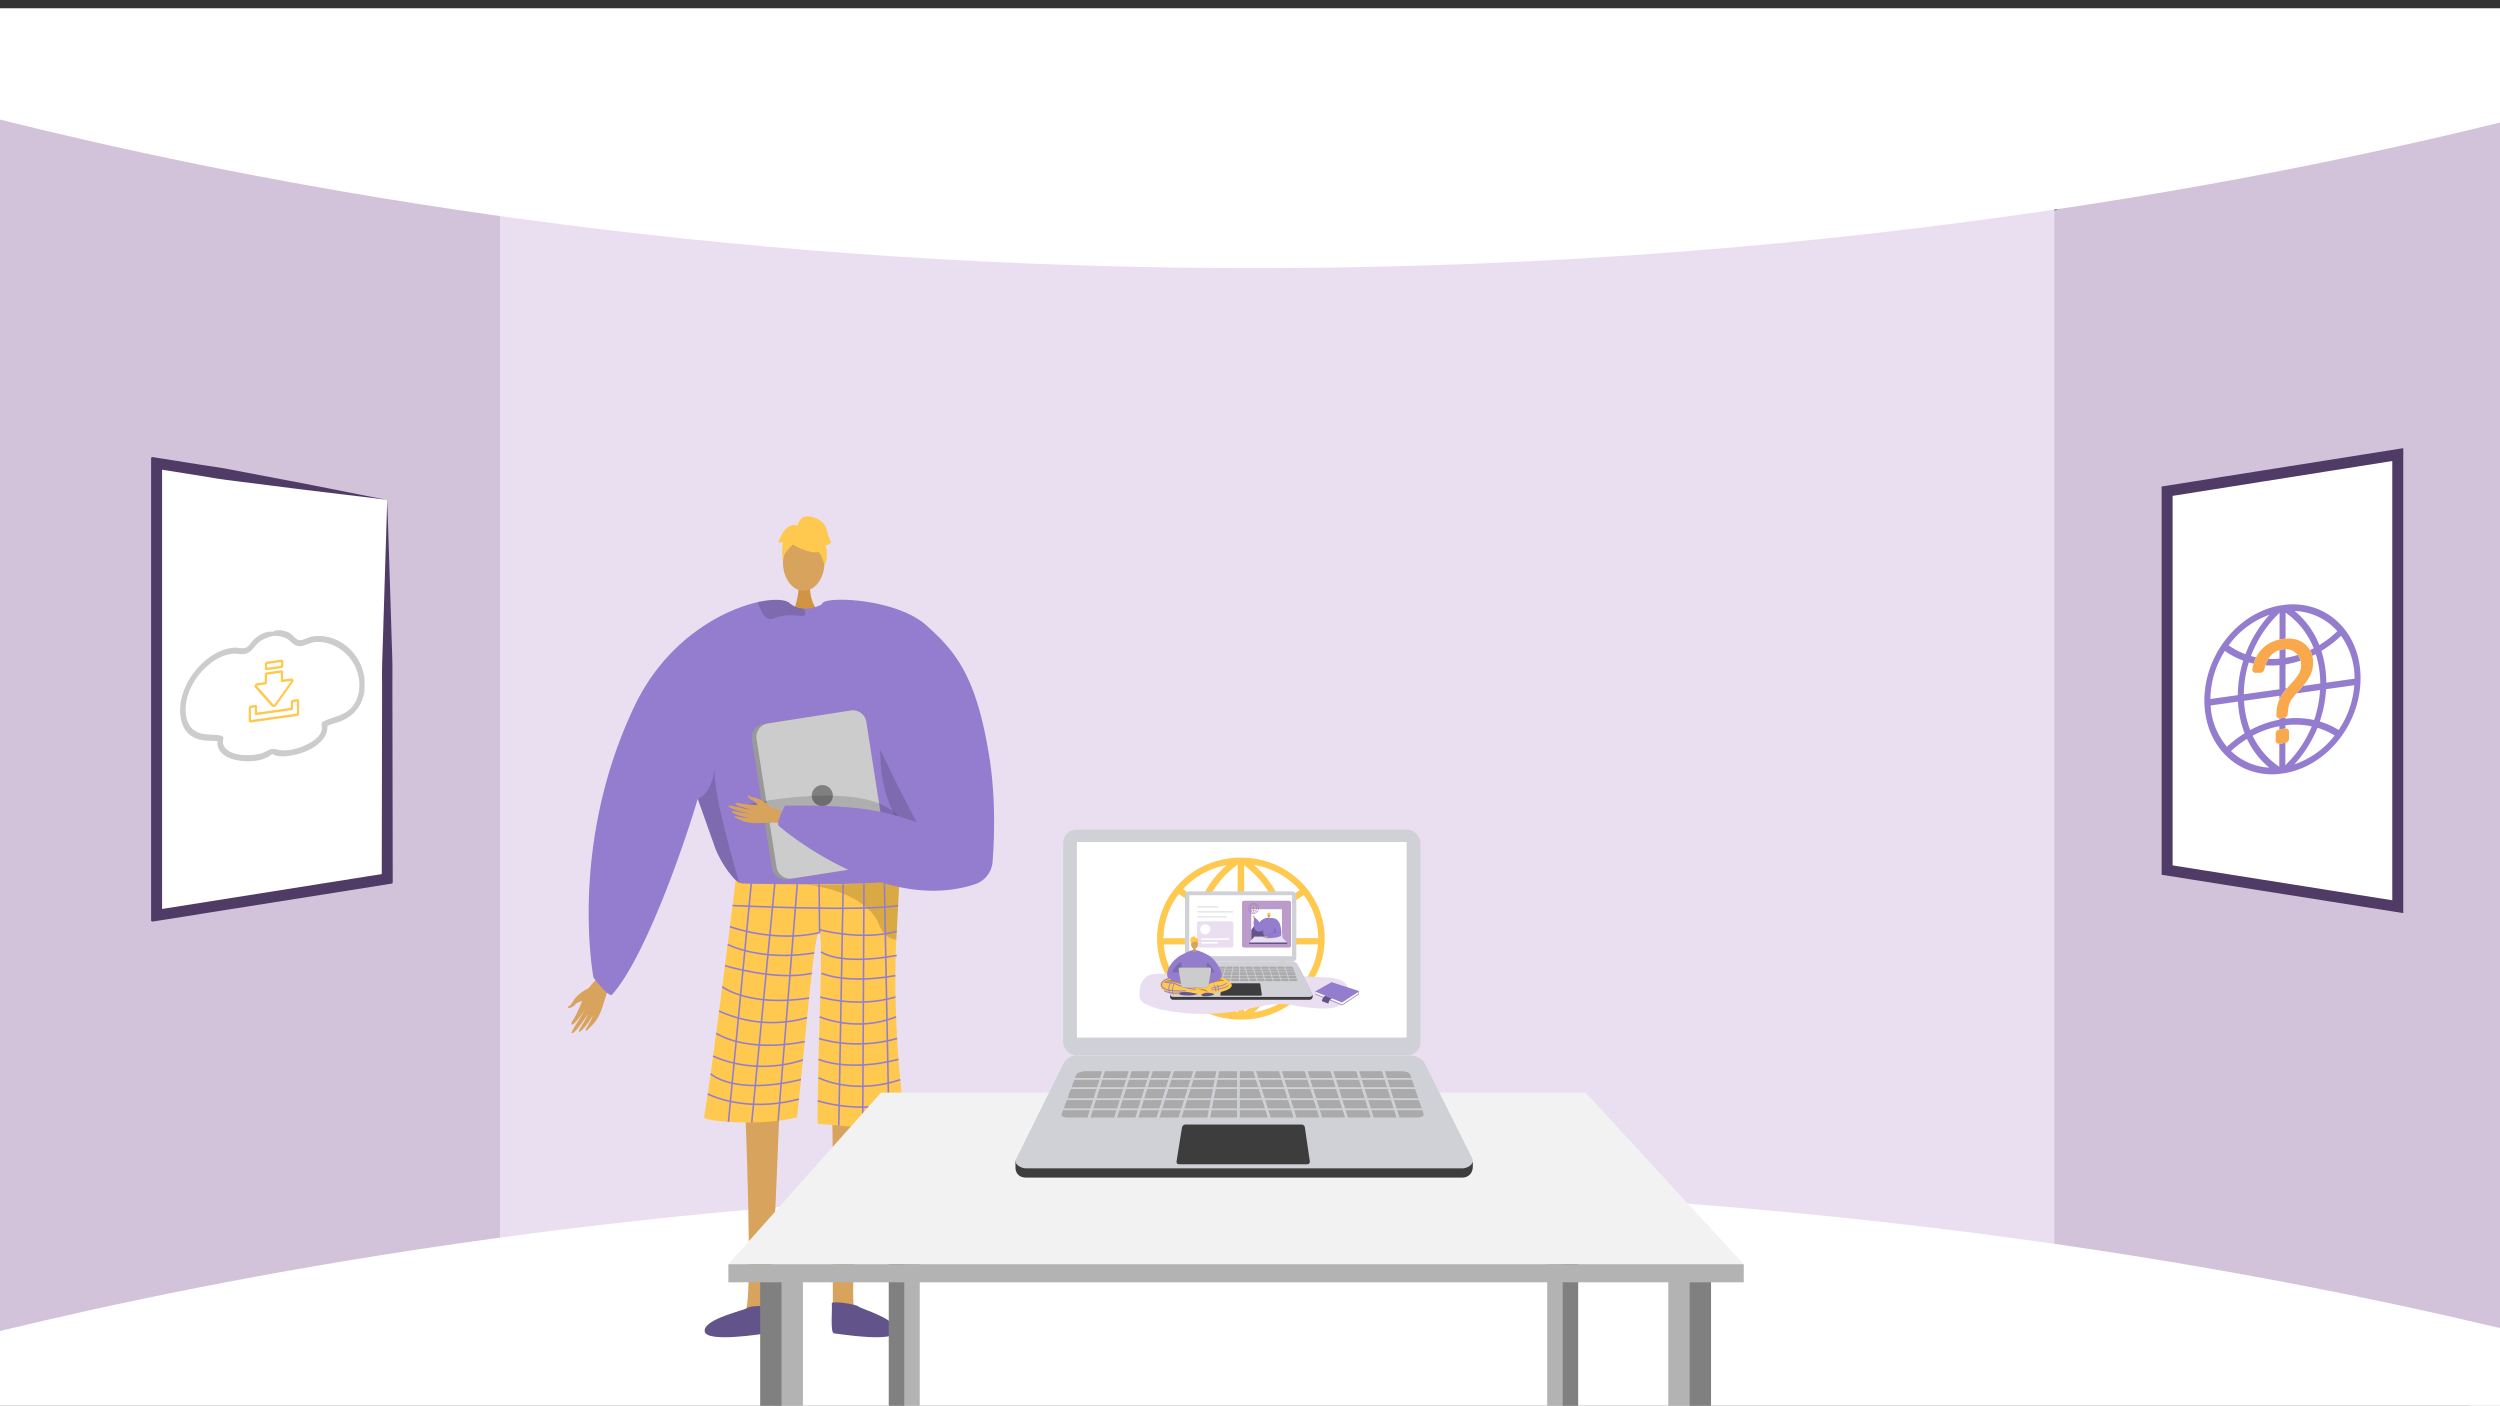 <svg xmlns="http://www.w3.org/2000/svg" xmlns:xlink="http://www.w3.org/1999/xlink" width="1365.799" height="768" viewBox="0 0 1365.799 768"><rect x="0" y="0" width="1365.799" height="768" fill="#333333" stroke="none"/><defs><style>.a,.ag,.ah,.ai,.r{fill:none;}.b{clip-path:url(#a);}.c{fill:#d2c3db;}.d{fill:#eadff1;}.e,.t{fill:#fff;}.f,.g{fill:#d8a35d;}.aj,.f{fill-rule:evenodd;}.h{fill:#d19442;}.i{fill:#947dce;}.j{fill:#ffc84f;}.k{opacity:0.15;}.l{fill:#62548a;}.af,.m{opacity:0.3;}.n{opacity:0.5;}.o{fill:#999;}.p{fill:#ccc;}.q{fill:gray;}.ag,.ah,.ai,.r{stroke:#947dce;}.ag,.ah,.ai,.r,.t{stroke-miterlimit:10;}.r{stroke-width:0.861px;}.s{fill:#4f3b65;}.t{stroke:#4f3b65;stroke-width:6px;}.u{clip-path:url(#b);}.v{fill:#b3b3b3;}.w{fill:#f2f2f2;}.x{fill:#ce521f;}.y{fill:#ebebeb;}.z{fill:#8e96a3;}.aa{fill:#3d3d3d;}.ab{fill:#d0d1d6;}.ac{fill:#aaa;}.ad{fill:#ba9bc9;}.ae{fill:#e6e6e6;}.ag{stroke-width:0.559px;}.ah{stroke-width:0.545px;}.ai{stroke-width:0.429px;}.aj{fill:#c99857;}.ak{fill:#f9a94b;}.al{fill:#fbfce2;}.am{isolation:isolate;}.an{clip-path:url(#c);}.ao{clip-path:url(#d);}.ap{clip-path:url(#e);}</style><clipPath id="a"><rect class="a" width="1365.799" height="768" transform="translate(4381.134 -3729.209)"/></clipPath><clipPath id="b"><rect class="a" width="584.834" height="302.851" transform="translate(4753.07 -3264.06)"/></clipPath><clipPath id="c"><path class="a" d="M4479.468-3307.768l.129-69.655,100.748-14.159-.129,69.655Z"/></clipPath><clipPath id="d"><path class="a" d="M4517.005-3334.338l.059-32.025,27.572-3.875-.06,32.025Z"/></clipPath><clipPath id="e"><path class="a" d="M5585.34-3300.625l.171-91.992,85.319-11.991-.171,91.992Z"/></clipPath></defs><g transform="translate(-4381.134 3729.209)"><g class="b"><path class="c" d="M5746.934-3715.173v758.464L5504.706-3024.3l-32.991-6.262,1.636-558.092,30.118-25.56Z"/><path class="c" d="M4697.23-3599.238l-16.051,556.371-300.045,74.4v-750.053l298.845,93.571Z"/><path class="d" d="M5078.911-3635.638H4654.3v617.384h849.165v-617.384Z"/><path class="e" d="M4380.934-3663.929c121.657,30.38,335.7,73.888,615,80.372,352.972,8.194,622.429-47.1,751-78.7v-62.454h-1366Z"/><path class="e" d="M4380.934-3002.026c121.657-29.39,335.7-71.48,615-77.753,352.972-7.927,622.429,45.568,751,76.133v47.19l-1365.8,2.747Z"/></g><path class="f" d="M4702.777-3189.364s-6.114,2.683-8.623,7.272c-1.492,2.728-2.195,2.4-2.59,2.811-1.312,1.374,2.3.89,3.964-1.282,1.354-1.765,5.166-1.645,6.323-2.583s3.782-4.044,3.637-5.109S4702.777-3189.364,4702.777-3189.364Z"/><path class="f" d="M4713.39-3200.2c-.623.785-9.686,8.171-12.009,13.114s-5.3,12.512-7.011,14.88c-2.007,2.786-1.057,4.017,1.6.934a53.618,53.618,0,0,0,5.254-7.31c.206-.5-1.448,2.666-3.509,6.015-2.192,3.561-4.789,7.344-4.172,7.783,1.2.852,8.2-9.154,9.118-11.032a52.271,52.271,0,0,1-2.488,4.925c-1.254,2.175-3.042,4.541-2.749,5.239.461,1.1,4.892-3.939,7.322-8.549.188-.028-.134,1.629-3.388,6.911-.327.531-.606,2.083.944.518,3.261-3.294,4.907-4.469,7.161-10.137,2.2-5.528,3.282-12.115,6.086-15.648Z"/><path class="g" d="M4854.5-3125.681s-10.7,110.373-6.148,112.272c8.159,3.462,40.115,14.784,4.884,12.3-18.1,1.091-16.771-2.953-17.053-6.379-.231-2.8.3-101.578-.443-109.26-.167-1.72-.268-2.76-.268-2.76Z"/><path class="g" d="M4788.167-3125.681s4.637,110.373.089,112.272c-8.16,3.462-40.116,14.784-4.884,12.3,18.1,1.091,16.77-2.953,17.053-6.379.231-2.8,2.284-24.047,3.027-31.729.167-1.72,3.714-88.044,3.714-88.044Z"/><path class="h" d="M4823.643-3410.5s-.942,10.517,5.545,16.333-14.95,0-14.95,0,3.989-10.074,3.094-16.333S4823.643-3410.5,4823.643-3410.5Z"/><ellipse class="g" cx="11.342" cy="15.474" rx="11.342" ry="15.474" transform="translate(4808.88 -3437.369)"/><path class="i" d="M4894.192-3309.308c-.241,3.8-4.169,21.01-9.08,36.31-4.023,12.56-8.718,23.836-12.577,25.4-8.563,3.446-73.215,8.176-86.507,1.835-.31-.232-.646-.482-.965-.758-4.988-4.057-10.4-12.069-13.266-19.572,0-.009-7.641-21.545-9.2-25.93-.018-.043-.026-.077-.044-.112-.051-.172-.112-.336-.172-.491-.017-.06-.043-.112-.06-.172-8.046,27.472-29.453,87.808-46.768,106.924-1.818,2.007-10.183-9.252-10.183-9.252s-13.981-72.2,22.493-148.5c17.169-35.914,47.81-52.3,67.374-56.649,8.468-1.886,14.86-1.516,17.2.5a12.675,12.675,0,0,0,7.916,3.075,17.131,17.131,0,0,0,4.445-.405,22.1,22.1,0,0,0,4.713-1.6c.723-.336,1.145-.577,1.145-.577a45.991,45.991,0,0,1,11.974.715C4886.887-3389.906,4894.588-3315.692,4894.192-3309.308Z"/><path class="j" d="M4783.065-3248.312a6.988,6.988,0,0,0,3.968,1.83c9.324.184,49.592.873,71.437-.382,7.707-.444,13.119-1.128,14.07-2.168,0,0,0,.032-.006.089-.057,1.2-.748,14.989-1.718,33.059-1.914,35.669,1.773,86.757,6.08,102.263.93,3.347-49.1-1.723-49.1-1.723-.14-36.81,3.353-101.434,1.1-104.331-2.744-3.523-7.194,53.319-12.3,100.885-19.814,5.169-51.189,2.031-50.826,0C4770.076-3142.91,4783.065-3248.312,4783.065-3248.312Z"/><path class="k" d="M4762.323-3292.8c.017.06.043.112.061.172.06.155.12.319.172.491.017.035.026.069.043.112,1.559,4.385,9.2,25.921,9.2,25.93,2.869,7.5,8.279,15.515,13.267,19.572-3.386-12.258-13.939-47.793-13.534-62.11C4769.516-3294.836,4762.323-3292.812,4762.323-3292.8Z"/><path class="k" d="M4865.825-3344.141s-21.425,63.958,38.019,91.12l1.208.8-.307-15.043s-28.01-39.086-28.116-40.092S4865.825-3344.141,4865.825-3344.141Z"/><path class="k" d="M4821.1-3394.161c.034,1.025-.508,1.7-2.154,1.473-5.134-.7-10.932-.552-15.144,1.378a3.581,3.581,0,0,1-3.463-.146c-2.7-1.577-4.368-6.28-5.031-8.365a1.42,1.42,0,0,1-.069-.457c8.468-1.886,14.86-1.516,17.2.5a12.675,12.675,0,0,0,7.916,3.075A6.975,6.975,0,0,1,4821.1-3394.161Z"/><path class="l" d="M4801.95-3014.554c.211-1.593-11.128-1.444-12.411-.149s-23.88,5.957-23.432,12.667,31.764,1.435,34,1.277S4801.536-3011.422,4801.95-3014.554Z"/><path class="l" d="M4835.547-3017.138c-.211-1.594,13.361.428,14.644,1.723s21.042,6.669,20.594,13.379-31.764,1.435-34,1.277S4835.961-3014.006,4835.547-3017.138Z"/><g class="m"><path d="M4820.242-3246.126c-.152-.012-.3-.024-.449-.037C4819.793-3246.163,4819.952-3246.152,4820.242-3246.126Z"/><path class="n" d="M4820.242-3246.126c12,.958,38.228-.738,38.228-.738,7.707-.444,13.119-1.128,14.07-2.168,0,0,0,.032-.006.089-.057,1.2-.748,14.989-1.718,33.059a9.089,9.089,0,0,1-1.261-.146,9.82,9.82,0,0,1-6.351-4.513,21.782,21.782,0,0,1-2.469-5.157C4851.788-3242.724,4824.086-3245.78,4820.242-3246.126Z"/></g><path class="j" d="M4815.959-3430.777s19.635,10.886,13.807-6.592C4825.734-3449.462,4802.568-3438.569,4815.959-3430.777Z"/><path class="j" d="M4818.806-3434.953s-10.986,6.519-9.926,13.058c0,0-2.423-19.523,8.5-20.014s15.152.564,14.182,21.208C4831.563-3420.7,4828.389-3437.123,4818.806-3434.953Z"/><path class="j" d="M4816.9-3441.781s.552-6.083,6.582-5.222,8.615,4.307,9.476,7.753,1.723,6.03,2.585,6.03c0,0-2.585,2.585-3.446,1.723,0,0,2.236,6.2-.6,11.282,0,0-1.118-7.836-5.425-8.7S4816.9-3441.781,4816.9-3441.781Z"/><path class="j" d="M4817.456-3441.834s-4.307-2.585-8.614,3.446l-2.585,5.168s.862.862,2.585,0c0,0-.785,6.07.038,9.5l2.546-10.357Z"/><path class="o" d="M4791.906-3325.056l10.923,69.976a7.472,7.472,0,0,0,8.528,6.228l47.759-7.46a2.231,2.231,0,0,0,.336-.069,7.445,7.445,0,0,0,5.884-8.459l-10.923-69.976a7.462,7.462,0,0,0-8.529-6.22l-45.545,7.107-2.214.345A7.461,7.461,0,0,0,4791.906-3325.056Z"/><path class="p" d="M4794.455-3325.469l10.924,69.976a7.46,7.46,0,0,0,8.528,6.219l45.545-7.107a7.445,7.445,0,0,0,5.884-8.459l-10.923-69.976a7.462,7.462,0,0,0-8.529-6.22l-45.545,7.107A7.446,7.446,0,0,0,4794.455-3325.469Z"/><circle class="q" cx="5.765" cy="5.765" r="5.765" transform="translate(4824.617 -3300.333)"/><path class="k" d="M4874.915-3275.7s1.12-25.722-67.8-17.108,51.687,16.368,51.687,16.368Z"/><path class="f" d="M4813.536-3283.166c-.817-.274-9.435-5.436-14.108-5.867s-11.661-.626-14.073-1.312c-2.838-.807-3.555.32-.285,1.568a46.079,46.079,0,0,0,7.442,2.108c.468.019-2.577-.39-5.886-1.076-3.518-.729-7.334-1.721-7.508-1.094-.339,1.215,9.794,3.947,11.58,4.14a44.923,44.923,0,0,1-4.707-.57c-2.124-.377-4.559-1.129-5.037-.688-.754.694,4.614,2.8,9.049,3.414.077.144-1.355.369-6.575-.715-.524-.109-1.86.12-.142.914,3.615,1.671,5.046,2.657,10.285,2.82,5.109.16,10.748-.892,14.422.34Z"/><path class="f" d="M4801.679-3288.573s-3.955-4.154-8.4-4.839c-2.64-.408-2.578-1.072-3.028-1.271-1.494-.657-.048,2.116,2.2,2.828,1.822.578,2.84,3.692,3.936,4.353s4.374,1.873,5.192,1.444S4801.679-3288.573,4801.679-3288.573Z"/><path class="i" d="M4887.234-3387.563c16.227,14.519,27.454,28,34.458,72.362,3.553,22.506,2.628,45.011,1.7,56.879a14.025,14.025,0,0,1-9.637,12.194c-50.84,16.769-106.683-31.473-106.683-31.473-2.911-1.083,2.95-11.465,2.95-11.465,28.106-.291,49.642.57,72.04,9.185-.113-.053-22.018-41.2-24.982-52.549-7.763-29.767-33.317-55.526-26.705-67.193C4832.662-3403.658,4870.866-3402.207,4887.234-3387.563Z"/><line class="r" x1="12.705" y2="132.855" transform="translate(4779.109 -3249.183)"/><line class="r" x1="12.609" y2="130.541" transform="translate(4791.814 -3246.526)"/><line class="r" x1="10.486" y2="129.629" transform="translate(4806.264 -3246.526)"/><line class="r" x2="0.27" y2="26.851" transform="translate(4828.621 -3246.526)"/><line class="r" x1="2.433" y2="132.255" transform="translate(4839.365 -3246.526)"/><line class="r" x1="0.678" y2="133.365" transform="translate(4852.459 -3246.609)"/><line class="r" x2="2.565" y2="134.131" transform="translate(4864.281 -3246.609)"/><path class="r" d="M4781.347-3234.491s71.547,3.377,90.451,0"/><path class="r" d="M4828.891-3219.675c-25.034,5.67-48.99-3.293-48.99-3.293"/><path class="r" d="M4828.621-3221.369s22.591,6.348,42.436.988"/><path class="r" d="M4778.67-3213.232s18.041,9.445,47.343,4.63"/><path class="r" d="M4777.193-3201.636s28.074,8.57,47.433,4.16"/><path class="r" d="M4775.712-3190.117s14.3,11.208,47.448,6.18"/><path class="r" d="M4773.989-3176.867a69.561,69.561,0,0,0,48.085,3.623"/><path class="r" d="M4772.386-3164.728s15.441,10.96,48.39,4.594"/><path class="r" d="M4770.71-3152.285s21.312,11.141,49.083,2.14"/><path class="r" d="M4769.369-3142.573s12.574,12.093,49.36,3.128"/><path class="r" d="M4767.789-3131.55s20.331,10.711,49.854,2.79"/><path class="r" d="M4829.647-3209.242s9.439,7.793,41.41,2.008"/><path class="r" d="M4829.9-3197.513s13.243,6.175,40.4,1.3"/><path class="r" d="M4829.25-3184.5s20.45,6.159,41.05,0"/><path class="r" d="M4828.955-3173.7s19.88,8.837,41.741,0"/><path class="r" d="M4828.621-3161.847s18.926,6.641,42.624,0"/><path class="r" d="M4828.315-3150.464s15.954,7.158,43.676,0"/><path class="r" d="M4828.315-3140.392s18.942,9.761,44.64,1.037"/><path class="r" d="M4827.86-3127.8a87.566,87.566,0,0,0,46.5.537"/><path class="e" d="M4592.687-3455.5v205.775a.718.718,0,0,1-.6.709l-50.4,8-16,2.529-58.17,9.239a.718.718,0,0,1-.83-.709v-245.319a.718.718,0,0,1,.83-.709l58.17,9.239,16,2.529,50.4,8A.718.718,0,0,1,4592.687-3455.5Z"/><path class="s" d="M4592.124-3456.223a.715.715,0,0,1,.581.68l1.615,50.207.8,25.682c.122,4.3.316,8.575.382,12.911s-.012,8.731,0,13.088l.185,104.538,0,1.948a.716.716,0,0,1-.6.709l-1.928.306-126,20-2.641.42a.718.718,0,0,1-.829-.709V-3478.79a.717.717,0,0,1,.829-.709l2.641.42,15.75,2.5c5.248.842,10.5,1.67,15.759,2.44s10.47,1.856,15.7,2.834l15.673,2.985,15.755,3,15.883,3.117C4572.008-3460.177,4582.116-3458.113,4592.124-3456.223Zm.542.757a.719.719,0,0,0-.627-.735c-10.588-1.381-21.076-2.589-31.339-3.84l-15.616-1.886-15.747-1.982-15.828-2.012c-5.272-.69-10.562-1.274-15.8-2.169s-10.49-1.736-15.741-2.562l-14.213-2.258a.718.718,0,0,1-.354-1.254l1.1-.942a.718.718,0,0,1,1.184.545v243.889a.718.718,0,0,1-1.184.545l-1.1-.942a.717.717,0,0,1,.354-1.254l122.542-19.451a.717.717,0,0,1,.658,1.174h0a.718.718,0,0,1-1.263-.467l.181-100.511c.011-4.268-.074-8.5,0-12.787s.261-8.638.382-12.964l.8-26.068Z"/><path class="t" d="M5565.085-3460.865v207l51,8.1,16,2.53,59,9.37v-247l-59,9.37-16,2.53Z"/><g class="u"><path class="v" d="M4819.791-3028.665v166.837l-11.682,13.479-5.841-185.259Z"/><path class="q" d="M4796.427-3033.607v185.259h11.682v-180.316Z"/><path class="v" d="M5292.546-3028.665v166.837l11.682,13.479,5.841-185.259Z"/><path class="q" d="M5315.91-3033.607v185.259h-11.682v-180.316Z"/><path class="v" d="M4883.612-3070.28v159.9l-8.47,9.773-4.235-173.26Z"/><path class="q" d="M4866.673-3073.864v173.26h8.47V-3070.28Z"/><path class="v" d="M5226.384-3070.28v159.9l8.47,9.773,4.235-173.26Z"/><path class="q" d="M5243.324-3073.864v173.26h-8.47V-3070.28Z"/><path class="w" d="M4779.054-3038.55l83.389-93.752h384.913l86.426,93.752Z"/><rect class="v" width="554.727" height="9.884" transform="translate(4779.054 -3038.55)"/></g><path class="x" d="M4965.983-3197.015h0a.718.718,0,0,1-.424-.919l.582-1.581,1.343.494-.582,1.582A.718.718,0,0,1,4965.983-3197.015Z"/><path class="x" d="M4973.467-3194.259h0a.719.719,0,0,1-.424-.919l.582-1.581c.039-.106,1.338.509,1.338.509l-.577,1.567A.719.719,0,0,1,4973.467-3194.259Z"/><path class="y" d="M4965.838-3197.325h0a.718.718,0,0,1-.424-.919l.638-1.731a.718.718,0,0,1,.918-.424h0a.718.718,0,0,1,.425.919l-.638,1.731A.718.718,0,0,1,4965.838-3197.325Z"/><path class="y" d="M4973.308-3194.574h0a.718.718,0,0,1-.425-.919l.638-1.731a.718.718,0,0,1,.919-.424h0a.717.717,0,0,1,.424.919l-.638,1.73A.717.717,0,0,1,4973.308-3194.574Z"/><rect class="z" width="3.042" height="4.692" transform="translate(4962.986 -3177.953) rotate(-69.783)"/><rect class="z" width="3.042" height="4.692" transform="translate(4964.992 -3182.984) rotate(-69.783)"/><path class="aa" d="M5179.965-3085.869H4941.632c-2.647,0-5.442-1.335-5.725-5.222v-3.571L4962-3142.868a8.3,8.3,0,0,1,7.437-4.611h182.385c3.4,0,10.909,6.7,12.43,9.748l21.522,43.874v1.576C5185.822-3087.712,5182.868-3085.869,5179.965-3085.869Z"/><path class="ab" d="M5179.986-3090.916H4941.653c-2.647,0-7-2.321-5.367-5.174l25.73-51.825a8.3,8.3,0,0,1,7.437-4.611h182.385a8.986,8.986,0,0,1,8.037,4.968l25.469,50.967C5187.13-3093.342,5182.889-3090.916,5179.986-3090.916Z"/><rect class="ab" width="195.177" height="123.331" rx="7.136" transform="translate(4961.978 -3275.947)"/><rect class="e" width="180.12" height="106.868" transform="translate(4969.471 -3269.22)"/><path class="aa" d="M5095.366-3093.158h-70.227a1.266,1.266,0,0,1-1.25-1.466l2.961-18.5a2.057,2.057,0,0,1,2.031-1.732h63.342a1.807,1.807,0,0,1,1.788,1.547l2.715,18.6A1.372,1.372,0,0,1,5095.366-3093.158Z"/><path class="ac" d="M5155.236-3118.67h-190.81c-2.117,0-3.732-.814-3.4-1.712l8.046-21.594c.434-1.165,2.773-2.022,5.519-2.022h172.1c2.439,0,4.508.769,4.86,1.806l7.375,21.716C5159.22-3119.519,5157.484-3118.67,5155.236-3118.67Z"/><rect class="ab" width="198.983" height="1.005" transform="translate(4960.482 -3140.277)"/><rect class="ab" width="198.983" height="1.005" transform="translate(4960.482 -3135.252)"/><rect class="ab" width="198.983" height="1.005" transform="translate(4960.482 -3129.222)"/><rect class="ab" width="198.983" height="1.005" transform="translate(4960.482 -3123.695)"/><rect class="ab" width="1.507" height="33.164" transform="translate(4984.581 -3148.283) rotate(17.439)"/><rect class="ab" width="1.507" height="33.164" transform="translate(4999.153 -3148.282) rotate(17.439)"/><rect class="ab" width="1.507" height="33.164" transform="translate(5010.71 -3148.282) rotate(17.439)"/><rect class="ab" width="1.507" height="33.164" transform="translate(5022.267 -3148.282) rotate(17.439)"/><rect class="ab" width="1.507" height="33.164" transform="translate(5034.327 -3148.282) rotate(17.439)"/><rect class="ab" width="1.507" height="33.164" transform="translate(5046.563 -3148.659) rotate(10.978)"/><rect class="ab" width="1.507" height="33.164" transform="translate(5056.959 -3148.819)"/><rect class="ab" width="1.507" height="33.164" transform="translate(5134.934 -3147.831) rotate(-17.439)"/><rect class="ab" width="1.507" height="33.164" transform="translate(5120.865 -3147.831) rotate(-17.439)"/><rect class="ab" width="1.507" height="33.164" transform="translate(5106.795 -3147.831) rotate(-17.439)"/><rect class="ab" width="1.507" height="33.164" transform="translate(5092.726 -3147.831) rotate(-17.439)"/><rect class="ab" width="1.507" height="33.164" transform="translate(5078.656 -3147.831) rotate(-17.439)"/><rect class="ab" width="1.507" height="33.164" transform="translate(5064.586 -3147.831) rotate(-17.439)"/><path class="j" d="M5056.6-3172.2l4.4.012c24.6-1,43.847-20.387,43.847-44.226s-19.244-43.227-43.849-44.226l-4.357-.014a.449.449,0,0,0-.042.028c-24.322,1.246-43.344,20.628-43.344,44.212S5032.281-3173.449,5056.6-3172.2Zm-27.655-15.59a51.607,51.607,0,0,1,9.366-5.205,53.19,53.19,0,0,0,13.039,16.74A42.838,42.838,0,0,1,5028.95-3187.793Zm28.335,11.813a51.046,51.046,0,0,1-15.673-18.3,54.485,54.485,0,0,1,15.673-3.013Zm0-24.734a58.126,58.126,0,0,0-17.1,3.3,49.043,49.043,0,0,1-3.655-15.832l20.76-.01Zm0-15.97-20.872.012a49.468,49.468,0,0,1,2.851-16.379,57.233,57.233,0,0,0,18.021,3.691Zm8.866,40.533a53.1,53.1,0,0,0,13.477-17.464,51.861,51.861,0,0,1,10.077,5.288A42.709,42.709,0,0,1,5066.151-3176.151Zm25.9-14.767a55.153,55.153,0,0,0-11.054-5.853,52.515,52.515,0,0,0,3.657-16.5l16.529-.008A39.724,39.724,0,0,1,5092.046-3190.918Zm1.322-49.31a39.56,39.56,0,0,1,7.941,23.522l-16.553.009a52.863,52.863,0,0,0-2.9-17.037A56.291,56.291,0,0,0,5093.368-3240.228Zm-2.185-2.7a52.74,52.74,0,0,1-10.551,5.972,53.613,53.613,0,0,0-14.486-19.734A42.413,42.413,0,0,1,5091.183-3242.923Zm-30.358-13.572a50.479,50.479,0,0,1,16.514,20.81,53.632,53.632,0,0,1-16.514,2.939Zm0,27.178a57.33,57.33,0,0,0,17.732-3.156,49.546,49.546,0,0,1,2.657,15.776l-20.389.012Zm0,16.055,20.278-.011a49.192,49.192,0,0,1-3.435,15.314,58.253,58.253,0,0,0-16.843-2.8Zm0,15.925a54.64,54.64,0,0,1,15.458,2.537,50.9,50.9,0,0,1-15.458,18.461Zm-3.54-59.517v24.067a53.618,53.618,0,0,1-16.749-3.464A50.63,50.63,0,0,1,5057.285-3256.854Zm-5.925.275a53.721,53.721,0,0,0-14.073,18.964,52.488,52.488,0,0,1-9.821-5.891A42.568,42.568,0,0,1,5051.36-3256.579Zm-26.135,15.725a56,56,0,0,0,10.774,6.439,52.831,52.831,0,0,0-3.128,17.743l-16.069.008A39.54,39.54,0,0,1,5025.225-3240.854Zm-8.289,27.614,16.044-.008a52.416,52.416,0,0,0,3.915,17.115,55.215,55.215,0,0,0-10.332,5.789A39.689,39.689,0,0,1,5016.936-3213.24Z"/><path class="d" d="M5089.31-3179.795a42.821,42.821,0,0,0-11.473-.816c-6.037.387-11.907,2.047-17.841,3.217a111.49,111.49,0,0,1-40.705.432,43.192,43.192,0,0,1-12.375-3.736,6.127,6.127,0,0,1-2.567-2.068,6.238,6.238,0,0,1-.669-3.226c-.029-3.59.8-7.6,3.77-9.617,2.025-1.371,4.612-1.51,7.055-1.6l18.649-.717c4.162-.16,8.382-.33,12.356-1.576,2.814-.883,5.435-2.284,8.179-3.364,4.774-1.879,10.151-2.76,15.042-1.213,3.318,1.05,6.2,3.137,9.338,4.634,8.96,4.271,19.364,3.518,29.258,4.327,3.728.305,7.968,1.188,9.789,4.455,1.972,3.538-.168,8.262-3.617,10.385s-7.741,2.257-11.785,2.03a165.037,165.037,0,0,1-17.376-2.22"/><path class="x" d="M5029.76-3217.633h0a.223.223,0,0,1-.132-.286l.181-.493.419.154-.182.493A.223.223,0,0,1,5029.76-3217.633Z"/><path class="x" d="M5032.093-3216.774h0a.223.223,0,0,1-.133-.286l.182-.493c.012-.033.417.158.417.158l-.18.489A.224.224,0,0,1,5032.093-3216.774Z"/><path class="y" d="M5029.715-3217.73h0a.223.223,0,0,1-.132-.286l.2-.539a.226.226,0,0,1,.287-.133h0a.225.225,0,0,1,.132.287l-.2.539A.223.223,0,0,1,5029.715-3217.73Z"/><path class="y" d="M5032.043-3216.872h0a.224.224,0,0,1-.132-.287l.2-.539a.224.224,0,0,1,.287-.132h0a.223.223,0,0,1,.132.286l-.2.54A.223.223,0,0,1,5032.043-3216.872Z"/><rect class="z" width="0.948" height="1.462" transform="translate(5028.826 -3211.691) rotate(-69.783)"/><rect class="z" width="0.948" height="1.462" transform="translate(5029.451 -3213.26) rotate(-69.783)"/><path class="aa" d="M5096.453-3182.991H5022.17a1.651,1.651,0,0,1-1.784-1.628v-1.113l8.131-15.025a2.588,2.588,0,0,1,2.318-1.437h56.845c1.061,0,3.4,2.09,3.874,3.038l6.708,13.675v.491A1.772,1.772,0,0,1,5096.453-3182.991Z"/><path class="ab" d="M5096.46-3184.564h-74.283c-.825,0-2.183-.723-1.673-1.613l8.02-16.152a2.588,2.588,0,0,1,2.318-1.438h56.845a2.8,2.8,0,0,1,2.5,1.549l7.938,15.885C5098.686-3185.32,5097.365-3184.564,5096.46-3184.564Z"/><rect class="ab" width="60.832" height="38.44" rx="2.224" transform="translate(5028.512 -3242.234)"/><rect class="e" width="56.139" height="33.308" transform="translate(5030.847 -3240.137)"/><path class="aa" d="M5070.086-3185.263H5048.2a.4.4,0,0,1-.39-.457l.923-5.765a.641.641,0,0,1,.633-.54h19.742a.564.564,0,0,1,.558.482l.846,5.8A.427.427,0,0,1,5070.086-3185.263Z"/><path class="ac" d="M5088.746-3193.215h-59.471c-.66,0-1.163-.253-1.059-.533l2.508-6.731c.135-.363.864-.63,1.72-.63h53.64c.76,0,1.4.24,1.515.563l2.3,6.768C5089.988-3193.479,5089.447-3193.215,5088.746-3193.215Z"/><rect class="ab" width="62.018" height="0.313" transform="translate(5028.045 -3199.949)"/><rect class="ab" width="62.018" height="0.313" transform="translate(5028.045 -3198.383)"/><rect class="ab" width="62.018" height="0.313" transform="translate(5028.045 -3196.503)"/><rect class="ab" width="62.018" height="0.313" transform="translate(5028.045 -3194.781)"/><rect class="ab" width="0.47" height="10.336" transform="translate(5035.557 -3202.444) rotate(17.439)"/><rect class="ab" width="0.47" height="10.336" transform="translate(5040.098 -3202.444) rotate(17.439)"/><rect class="ab" width="0.47" height="10.336" transform="translate(5043.7 -3202.444) rotate(17.439)"/><rect class="ab" width="0.47" height="10.336" transform="translate(5047.302 -3202.444) rotate(17.439)"/><rect class="ab" width="0.47" height="10.336" transform="translate(5051.061 -3202.444) rotate(17.439)"/><rect class="ab" width="0.47" height="10.336" transform="translate(5054.875 -3202.562) rotate(10.978)"/><rect class="ab" width="0.47" height="10.336" transform="translate(5058.115 -3202.611)"/><rect class="ab" width="0.47" height="10.336" transform="translate(5082.418 -3202.303) rotate(-17.439)"/><rect class="ab" width="0.47" height="10.336" transform="translate(5078.033 -3202.303) rotate(-17.439)"/><rect class="ab" width="0.47" height="10.336" transform="translate(5073.648 -3202.303) rotate(-17.439)"/><rect class="ab" width="0.47" height="10.336" transform="translate(5069.263 -3202.303) rotate(-17.439)"/><rect class="ab" width="0.47" height="10.336" transform="translate(5064.877 -3202.303) rotate(-17.439)"/><rect class="ab" width="0.47" height="10.336" transform="translate(5060.492 -3202.303) rotate(-17.439)"/><rect class="ad" width="26.743" height="25.602" rx="1.043" transform="translate(5059.691 -3237.126)"/><rect class="d" width="19.835" height="14.355" rx="1.077" transform="translate(5035.115 -3225.879)"/><rect class="e" width="15.305" height="0.859" rx="0.365" transform="translate(5037.372 -3216.581)"/><rect class="e" width="9.076" height="0.859" rx="0.365" transform="translate(5037.372 -3214.564)"/><circle class="e" cx="2.727" cy="2.727" r="2.727" transform="translate(5035.735 -3221.496) rotate(-45)"/><rect class="ae" width="11.576" height="0.859" rx="0.365" transform="translate(5035.283 -3234.196)"/><rect class="ae" width="15.959" height="0.859" rx="0.365" transform="translate(5035.283 -3228.788)"/><rect class="ae" width="19.56" height="0.859" rx="0.365" transform="translate(5035.283 -3231.503)"/><rect class="e" width="16.742" height="16.742" transform="translate(5064.735 -3232.503)"/><path class="d" d="M5073.721-3221.006l2.989-3.574,4.981,4.5v4.321h-7.97Z"/><path class="l" d="M5064.735-3221.071l3.375-5.181,10.747,10.491h-14.122Z"/><path class="j" d="M5033.945-3189.746s-12.5-8.685-17.793-3.678c-4.223,4,3.273,8.7,12.864,7.433,6.75-.889,7.515.4,8.7.375,8.8-.674,20.654-3.307,14.884-7.442-7.859-5.634-13.176.338-15.914,1.825Z"/><path class="af" d="M5050.112-3193.267c-3.287-.678-15.807,3.964-15.807,3.964s-10.9-3.286-13.51-3.6a5.2,5.2,0,0,0-3.808.678,4.827,4.827,0,0,1,2.66-1.513c1.43-.126,3.5-.469,3.5-.469s20.866-.991,23.631-.365S5050.112-3193.267,5050.112-3193.267Z"/><path class="i" d="M5033.67-3210.168a6.814,6.814,0,0,0-2.733.571c-2.37,1.036-6.784,3.214-6.855,4.278-.1,1.408,2.112,12.834,6.379,14.321a12.775,12.775,0,0,0,3.952.658,6.819,6.819,0,0,0,6.55-4.569c1.344-3.835,3-9.316,2.058-10.8-1.1-1.73-5.037-3.332-7.036-4.056a6.813,6.813,0,0,0-2.315-.4Z"/><path class="i" d="M5026.715-3207.507c-7.364,3.946-9.172,11.07-7.224,12.64a20.622,20.622,0,0,0,10.97,3.378,72.68,72.68,0,0,1,8.648.263s7.651-1.557,9.177-3.849-2.708-9.741-6.5-11.894S5026.715-3207.507,5026.715-3207.507Z"/><path class="k" d="M5040.764-3203.431c2.087,1.113,3.9,5.33,3.9,5.33s-4.695.73-5.669,1.461.139-.279.7-2.3S5040.764-3203.431,5040.764-3203.431Z"/><path class="k" d="M5026.237-3203.735c.487,2.226,2.817,8.44,2.817,8.44s-2.158-2.458-4.451-2.6-3.145-.174-3.13.382a8.1,8.1,0,0,1,2.156-4.069A26.784,26.784,0,0,1,5026.237-3203.735Z"/><path class="l" d="M5037.388-3185.789a6.162,6.162,0,0,1,3.99-1.062c2.269.234,4.225.729,2.269,1.343a14.386,14.386,0,0,1-4.929.613A1.7,1.7,0,0,1,5037.388-3185.789Z"/><path class="ag" d="M5019.764-3194.664s-5.8,1.611-3.613,4.675c1.756,2.463,9.054,2.206,12.9,2.108"/><path class="ah" d="M5017.444-3192.493a17.357,17.357,0,0,1,7.536,1.465c3.305,1.67,9.373,2.363,9.373,2.363"/><path class="o" d="M5040.224-3189.723h-12.6a1.038,1.038,0,0,1-1.024-.867l-1.52-9.067a1.039,1.039,0,0,1,1.025-1.211h15.638a1.039,1.039,0,0,1,1.025,1.211l-1.519,9.067A1.039,1.039,0,0,1,5040.224-3189.723Z"/><path class="p" d="M5040.224-3189.723h-12.6a1.027,1.027,0,0,1-1.024-.836l-1.52-8.74a1.014,1.014,0,0,1,1.025-1.167h15.638a1.013,1.013,0,0,1,1.025,1.167l-1.519,8.74A1.028,1.028,0,0,1,5040.224-3189.723Z"/><path class="ah" d="M5017.254-3187.826a14.961,14.961,0,0,0,7.584,1.114c6.795-.592,9.034.837,9.034.837"/><path class="l" d="M5035.588-3186.151c-.075-.013-8.137-2.03-9.937-.544s6.025,1.512,7.433,1.187S5035.588-3186.151,5035.588-3186.151Z"/><path class="ai" d="M5042.783-3189.4s6.571-.932,8.543-2.718"/><path class="ai" d="M5042.985-3188.417s6.236-.293,9.3-2.345"/><path class="ai" d="M5044.535-3191.028a7.766,7.766,0,0,1,.849,3.411"/><path class="ai" d="M5046.236-3191.161a7.534,7.534,0,0,1,.613,3.117"/><path class="h" d="M5033.122-3211.567a3.582,3.582,0,0,1-.916,2.7c-1.073.962,2.471,0,2.471,0a6.982,6.982,0,0,1-.511-2.7C5034.313-3212.6,5033.122-3211.567,5033.122-3211.567Z"/><ellipse class="g" cx="1.875" cy="2.558" rx="1.875" ry="2.558" transform="translate(5031.813 -3216.009)"/><path class="j" d="M5034.392-3214.919s-3.245,1.8-2.282-1.09C5032.776-3218.008,5036.606-3216.207,5034.392-3214.919Z"/><path class="j" d="M5033.922-3215.61s1.816,1.078,1.641,2.159c0,0,.4-3.227-1.4-3.308s-2.505.093-2.345,3.506C5031.813-3213.253,5032.338-3215.968,5033.922-3215.61Z"/><path class="j" d="M5034.236-3216.738a.931.931,0,0,0-1.088-.864,1.7,1.7,0,0,0-1.566,1.282c-.143.57-.285,1-.428,1,0,0,.428.427.57.285a2.509,2.509,0,0,0,.1,1.865s.185-1.3.9-1.438S5034.236-3216.738,5034.236-3216.738Z"/><path class="j" d="M5034.145-3216.747s.712-.427,1.424.57l.427.854s-.142.142-.427,0a5.706,5.706,0,0,1-.006,1.57l-.421-1.712Z"/><path class="i" d="M5032.486-3209.762s.56,1.013,1.412.773a6.665,6.665,0,0,0,1.093-.368s1.252,1.674.666,1.94-4.823.773-5.036-.159,1.812-2.106,1.812-2.106"/><path class="ai" d="M5021.234-3192.835a5.426,5.426,0,0,0-.969,6.306"/><path class="ai" d="M5022.93-3192.473s-2.184,3.746-.9,6.451"/><path class="af" d="M5034.912-3189.154l4.591,1.331s1.459.662,1.246.092-1.385-.783-2.134-1.032A26.727,26.727,0,0,0,5034.912-3189.154Z"/><path class="f" d="M5066.635-3227.29a3.714,3.714,0,0,0-.211-.962c-.147-.266-.391-.648-.443-.8-.062-.181-.2-.352-.091.04a3.814,3.814,0,0,0,.162.473c.016.026-.015-.018-.1-.22s-.122.089-.067.191c0,0,.015.011-.053-.139-.057-.127-.212-.082-.083.177,0,0-.1-.194-.137-.159-.077.084.021.313.112.456a4.23,4.23,0,0,1,.506.787Z"/><path class="f" d="M5066.482-3228.115a1.091,1.091,0,0,0-.006-.439c-.069-.159-.1-.129-.247-.21-.085-.053-.1.039.1.168.037.118-.1.152-.094.234s.063.3.115.329S5066.482-3228.115,5066.482-3228.115Z"/><path class="aj" d="M5066.268-3228.437a.779.779,0,0,0-.131.32C5066.134-3227.983,5066.019-3228.513,5066.268-3228.437Z"/><path class="h" d="M5074.559-3228.29a1.406,1.406,0,0,0,.359,1.059c.421.377-.969,0-.969,0a2.735,2.735,0,0,0,.2-1.059C5074.092-3228.7,5074.559-3228.29,5074.559-3228.29Z"/><ellipse class="g" cx="0.735" cy="1.003" rx="0.735" ry="1.003" transform="translate(5073.602 -3230.031)"/><path class="i" d="M5068.35-3223.955a6.681,6.681,0,0,1,4.367-3.672,1.522,1.522,0,0,1,1.115.032.827.827,0,0,0,.513.2,1.1,1.1,0,0,0,.288-.027,1.5,1.5,0,0,0,.306-.1c.047-.022.074-.038.074-.038a3.021,3.021,0,0,1,.776.046c2.869.562,3.369,5.373,3.343,5.787a16.282,16.282,0,0,1-.589,2.353c-.26.814-.565,1.545-.815,1.646-.555.224-4.746.53-5.607.119-.021-.015-.042-.031-.063-.049a3.311,3.311,0,0,1-.86-1.268l-.6-1.681,0-.007-.011-.032,0-.011"/><path class="k" d="M5070.584-3220.66l0,.011.011.032,0,.007.6,1.681a3.311,3.311,0,0,0,.86,1.268,21.128,21.128,0,0,1-.877-4.026C5071.05-3220.792,5070.584-3220.661,5070.584-3220.66Z"/><path class="k" d="M5077.293-3223.988s-1.389,4.146,2.464,5.906l.079.052-.02-.975s-1.816-2.533-1.823-2.6S5077.293-3223.988,5077.293-3223.988Z"/><path class="k" d="M5074.394-3227.231c0,.067-.033.11-.14.1a1.882,1.882,0,0,0-.981.089.233.233,0,0,1-.225-.009,1.048,1.048,0,0,1-.326-.542.122.122,0,0,1-.005-.03,1.522,1.522,0,0,1,1.115.032.827.827,0,0,0,.513.2A.447.447,0,0,1,5074.394-3227.231Z"/><path class="j" d="M5074.061-3229.6s1.272.706.9-.427C5074.694-3230.815,5073.193-3230.109,5074.061-3229.6Z"/><path class="j" d="M5074.245-3229.875s-.712.423-.643.847c0,0-.157-1.266.551-1.3s.982.037.919,1.375C5075.072-3228.951,5074.866-3230.015,5074.245-3229.875Z"/><path class="j" d="M5074.122-3230.317a.365.365,0,0,1,.427-.339.668.668,0,0,1,.614.5c.056.223.112.391.167.391,0,0-.167.167-.223.111a.987.987,0,0,1-.039.732s-.073-.508-.352-.564S5074.122-3230.317,5074.122-3230.317Z"/><path class="j" d="M5074.158-3230.321s-.279-.167-.559.224l-.167.335s.056.055.167,0a2.21,2.21,0,0,0,0,.615l.165-.671Z"/><path class="k" d="M5078.518-3219.507s-.718-1.507-4.4,1.083,3.456-.635,3.456-.635Z"/><path class="i" d="M5070.6-3220.61s-3.4,1.442-4.224-1.668.033-3.856-.3-5.37l.547-.263a7.362,7.362,0,0,1,2.762,3.227C5070.089-3222.725,5070.6-3220.61,5070.6-3220.61Z"/><path class="d" d="M5063.552-3214.265h20.789l-3.138-3.253h-14.857l-.195.4Z"/><path class="k" d="M5070.675-3217.518a4.537,4.537,0,0,0,2.927,1.014,19.538,19.538,0,0,0,6.426-1.014Z"/><path class="f" d="M5074.059-3217.162a3.694,3.694,0,0,0-.915-.38c-.3-.028-.756-.041-.912-.085-.184-.053-.23.02-.018.1a3.014,3.014,0,0,0,.482.137c.03,0-.167-.025-.382-.07s-.475-.111-.486-.071c-.022.079.635.256.75.269,0,0-.142-.009-.305-.037-.137-.025-.295-.073-.326-.045-.049.045.3.182.586.221,0,.01-.088.024-.426-.046-.034-.007-.12.008-.009.059a1.306,1.306,0,0,0,.667.183,4.034,4.034,0,0,1,.934.022Z"/><path class="f" d="M5073.29-3217.512a1.135,1.135,0,0,0-.544-.314.3.3,0,0,1-.2-.082c-.1-.043,0,.137.142.183.118.037.184.239.255.282a.658.658,0,0,0,.337.094C5073.337-3217.377,5073.29-3217.512,5073.29-3217.512Z"/><path class="i" d="M5078.681-3226.8c1.052.941,1.779,1.815,2.233,4.691a16.5,16.5,0,0,1,.111,3.687.91.91,0,0,1-.625.79,20.67,20.67,0,0,1-6.813.87c-.189-.07.015-.753.015-.753,1.686-2.288,4.1-1.9,4.744-2.3.2-1.186-1.427-2.67-1.62-3.406-.5-1.93-2.159-3.6-1.731-4.356C5075.143-3227.846,5077.62-3227.752,5078.681-3226.8Z"/><rect class="l" width="20.789" height="0.787" transform="translate(5063.552 -3214.265)"/><path class="i" d="M5065.855-3230.011h.273a2.83,2.83,0,0,0,2.718-2.836,2.829,2.829,0,0,0-2.718-2.836h-.27l0,0a2.835,2.835,0,0,0-2.687,2.835A2.836,2.836,0,0,0,5065.855-3230.011Zm-1.714-1a3.133,3.133,0,0,1,.581-.333,3.385,3.385,0,0,0,.808,1.073A2.616,2.616,0,0,1,5064.141-3231.011Zm1.756.758a3.247,3.247,0,0,1-.971-1.174,3.277,3.277,0,0,1,.971-.193Zm0-1.586a3.479,3.479,0,0,0-1.06.211,3.273,3.273,0,0,1-.227-1.015h1.287Zm0-1.024H5064.6a3.309,3.309,0,0,1,.177-1.051,3.447,3.447,0,0,0,1.117.237Zm.55,2.6a3.393,3.393,0,0,0,.836-1.12,3.239,3.239,0,0,1,.624.339A2.62,2.62,0,0,1,5066.447-3230.264Zm1.606-.947a3.365,3.365,0,0,0-.686-.375,3.462,3.462,0,0,0,.227-1.059h1.025A2.6,2.6,0,0,1,5068.053-3231.211Zm.082-3.162a2.6,2.6,0,0,1,.492,1.508H5067.6a3.51,3.51,0,0,0-.18-1.093A3.438,3.438,0,0,0,5068.135-3234.373Zm-.136-.173a3.257,3.257,0,0,1-.654.383,3.441,3.441,0,0,0-.9-1.265A2.609,2.609,0,0,1,5068-3234.546Zm-1.882-.87a3.226,3.226,0,0,1,1.024,1.334,3.215,3.215,0,0,1-1.024.189Zm0,1.743a3.457,3.457,0,0,0,1.1-.2,3.257,3.257,0,0,1,.165,1.012h-1.264Zm0,1.029h1.257a3.233,3.233,0,0,1-.213.982,3.522,3.522,0,0,0-1.044-.179Zm0,1.021a3.3,3.3,0,0,1,.958.163,3.253,3.253,0,0,1-.958,1.184Zm-.22-3.816v1.543a3.221,3.221,0,0,1-1.038-.222A3.234,3.234,0,0,1,5065.9-3235.439Zm-.367.018a3.424,3.424,0,0,0-.872,1.216,3.237,3.237,0,0,1-.609-.378A2.61,2.61,0,0,1,5065.53-3235.421Zm-1.62,1.008a3.429,3.429,0,0,0,.668.413,3.51,3.51,0,0,0-.194,1.138h-1A2.585,2.585,0,0,1,5063.91-3234.413Zm-.514,1.771h1a3.483,3.483,0,0,0,.242,1.1,3.347,3.347,0,0,0-.64.371A2.589,2.589,0,0,1,5063.4-3232.642Z"/><path class="ak" d="M5065.916-3231.88a.127.127,0,0,1-.127-.126h0a1.193,1.193,0,0,1,.071-.431.986.986,0,0,1,.167-.276,3.529,3.529,0,0,1,.305-.3,1.427,1.427,0,0,0,.287-.309.5.5,0,0,0,.066-.253.587.587,0,0,0-.194-.434.653.653,0,0,0-.473-.188.639.639,0,0,0-.453.17.8.8,0,0,0-.216.417.127.127,0,0,1-.139.1l-.186-.022a.128.128,0,0,1-.11-.153,1.07,1.07,0,0,1,.327-.6,1.121,1.121,0,0,1,.77-.256,1.149,1.149,0,0,1,.808.275.872.872,0,0,1,.3.667.852.852,0,0,1-.106.417,1.982,1.982,0,0,1-.415.464,2.11,2.11,0,0,0-.271.271.593.593,0,0,0-.094.2,1.233,1.233,0,0,0-.032.246.127.127,0,0,1-.127.121Zm-.15.723v-.227a.127.127,0,0,1,.127-.128h.228a.128.128,0,0,1,.128.128v.227a.128.128,0,0,1-.128.128h-.228A.127.127,0,0,1,5065.766-3231.157Z"/><path class="i" d="M5099.7-3187.625l8.9-5.02,14.918,4.842v1.816l-9.079,6.052-14.74-5.981.285-.374-.036-1.05Z"/><path class="al" d="M5099.953-3187.341l14.313,5.8,8.972-5.8v1.05l-8.794,5.893-14.455-5.893Z"/><path class="l" d="M5105.244-3185.2a3.545,3.545,0,0,0-1.908,2.964l3.507,1.335s.3-2.367,2.086-2.8Z"/><g class="am"><g class="an"><path class="p" d="M4514.584-3371.9a6.357,6.357,0,0,0,2.469-.869c1.812-1.11,2.96-2.992,4.421-4.546a12.485,12.485,0,0,1,4.594-3.031,20.991,20.991,0,0,1,4.374-1.417,5.991,5.991,0,0,1,.81-.063,16.308,16.308,0,0,1,5.2.893c3.437,1.143,5.027,5.278,9.16,4.7l.193-.03c2.353-.406,4.529-1.755,6.892-2.087.082-.012.165-.022.247-.031a19.8,19.8,0,0,1,7.671.728,23.948,23.948,0,0,1,16.756,20.447c.463,4.949-.6,10.837-4.344,14.717-4.4,4.56-10.011,4.778-15.134,7.365a1.952,1.952,0,0,0-1.061,2.154c1.185,4.761-3.8,8.323-7.4,10.151a32.969,32.969,0,0,1-10.061,3.32,18.945,18.945,0,0,1-5.065.077c-1.567-.2-3.153-.8-4.794-.566a4.819,4.819,0,0,0-1.228.34,43.315,43.315,0,0,1-3.9,1.9,20.084,20.084,0,0,1-3.382.749c-.464.066-.929.119-1.392.164-4.838.49-10.716.166-14.49-2.838a5.341,5.341,0,0,1-2-5.744,1.455,1.455,0,0,0-1.053-1.857c-4.627-1.035-9.562.021-13.81-2.286-3.624-1.954-5.347-5.982-5.651-10.452-.694-10.093,5.524-20.613,13.448-26.723a24.864,24.864,0,0,1,11.218-5.213,13.541,13.541,0,0,1,3.4-.065,15.75,15.75,0,0,0,3.907.12m17.882-12.957a5.576,5.576,0,0,0-2.387.879,4.956,4.956,0,0,0-2.162-.107,14.45,14.45,0,0,0-4.7,1.72,16.657,16.657,0,0,0-4.765,4.119,11.46,11.46,0,0,1-2.527,2.628,3.745,3.745,0,0,1-1.439.5,12.266,12.266,0,0,1-3-.16,16.429,16.429,0,0,0-4.148.075,27.37,27.37,0,0,0-11.566,4.942c-8.821,6.2-15.808,17.193-16.221,28.176-.211,5.562,1.356,11.383,5.427,14.433a15.537,15.537,0,0,0,6.954,2.852c2.642.389,5.381.186,8.023.549-.476,5.867,4.6,8.9,9.319,10.065a30.631,30.631,0,0,0,11.341.633,21.584,21.584,0,0,0,6.72-2.03,10.6,10.6,0,0,0,2.542-1.766c2.335,1.673,6.584,1.433,9.284,1.054.251-.035.488-.071.709-.108,5.912-.986,13.108-3.493,17.514-8.745a10.58,10.58,0,0,0,2.617-7.533c2.18-.912,4.423-1.469,6.627-2.263a22.4,22.4,0,0,0,7-4.069,20.38,20.38,0,0,0,6.647-13.122A26.829,26.829,0,0,0,4567.955-3378a23.074,23.074,0,0,0-15.546-3.572l-.063.009a16.271,16.271,0,0,0-3.694,1.064,14.029,14.029,0,0,1-2.983,1.01,3.161,3.161,0,0,1-1.231-.046c-2.05-.516-3.318-2.844-5.126-3.861a11.9,11.9,0,0,0-6.846-1.457"/></g></g><g class="am"><g class="ao"><path class="j" d="M4520.953-3338.489l19.682-2.766a.778.778,0,0,0,.626-.762l.006-3.623,2.083-.293-.012,6.554-25.089,3.526.012-6.554,2.083-.292-.007,3.622a.551.551,0,0,0,.616.588m22.616-8.814-2.515.353a1.278,1.278,0,0,0-1.028,1.26l-.006,3.182-18.44,2.591.006-3.181a.913.913,0,0,0-1.023-.972l-2.515.354a1.278,1.278,0,0,0-1.028,1.259l-.013,7.012a.907.907,0,0,0,1.023.963l25.522-3.587a1.283,1.283,0,0,0,1.027-1.251l.013-7.012a.912.912,0,0,0-1.023-.971"/><path class="j" d="M4527.047-3364.429l0-2,7.586-1.066,0,2-7.586,1.066m7.745-4.425-7.883,1.108a1.364,1.364,0,0,0-1.1,1.339l0,2.308a.969.969,0,0,0,1.1,1.03l7.882-1.108a1.364,1.364,0,0,0,1.1-1.338l0-2.309a.969.969,0,0,0-1.1-1.03"/><path class="j" d="M4530.806-3344.325a.447.447,0,0,1-.344-.064l-4.555-5.134-4.46-5.026a.688.688,0,0,1,.257-.088l4.646-.653a.759.759,0,0,0,.618-.752l.008-4.539,7.578-1.065-.008,4.539a.546.546,0,0,0,.623.578l4.782-.673a.609.609,0,0,1,.257.017l-9.057,12.7a.577.577,0,0,1-.345.161m3.967-18.692-8.011,1.126a1.283,1.283,0,0,0-1.027,1.25l-.008,4.1-4.021.565a1.871,1.871,0,0,0-1.475,1.089,1.181,1.181,0,0,0,.174,1.237l4.555,5.134,4.555,5.134a1.428,1.428,0,0,0,1.289.4,1.919,1.919,0,0,0,1.29-.761l9.146-12.833a1.273,1.273,0,0,0,.178-1.287,1.323,1.323,0,0,0-1.464-.676l-4.158.585.008-4.1a.912.912,0,0,0-1.031-.961"/></g></g><g class="am"><g class="ap"><path class="i" d="M5620.834-3309.84a32.766,32.766,0,0,1-20.853-9.058,57.125,57.125,0,0,1,8.742-6.64,44.893,44.893,0,0,0,12.111,15.7m13.778-1.824a66.786,66.786,0,0,0,12.594-19.922,38.853,38.853,0,0,1,9.37,4.181,46.512,46.512,0,0,1-21.964,15.741m-4.921-19.543,0-1.79a44.055,44.055,0,0,1,14.4.613,63.414,63.414,0,0,1-14.438,21.218l.022-12.208-3.3.464-.023,12.588a42.413,42.413,0,0,1-14.56-16.978,51.421,51.421,0,0,1,14.6-5.19l0,1.747,3.3-.464m-31.924,9.966a38.179,38.179,0,0,1-8.927-22.55l14.947-2.109a55.071,55.071,0,0,0,3.612,17.29,61.057,61.057,0,0,0-9.632,7.369m61-9.169a42.031,42.031,0,0,0-10.29-4.639,65.252,65.252,0,0,0,3.444-17.642l15.4-2.172a50.223,50.223,0,0,1-8.55,24.453m-6.743-25.856a57.2,57.2,0,0,0-2.667-17.336,62.209,62.209,0,0,0,10.73-8.259,39.443,39.443,0,0,1,7.357,23.419l-15.42,2.176m-63.3,8.93a49.661,49.661,0,0,1,7.889-26.253,42.749,42.749,0,0,0,10.025,5.282,65.039,65.039,0,0,0-2.95,18.859l-14.964,2.112m19.122-24.469a39.7,39.7,0,0,1-9.137-4.836,46.854,46.854,0,0,1,22.286-16.72,67.577,67.577,0,0,0-13.149,21.556m40.371-4.982a45.861,45.861,0,0,0-13.452-18.621,32.538,32.538,0,0,1,23.292,11.032,58.008,58.008,0,0,1-9.84,7.589m-34.5,6.685q-1.437-.3-2.848-.7a63.125,63.125,0,0,1,15.636-23.616l-.027,14.6q.833-.18,1.706-.3.814-.114,1.594-.172l.027-14.213a42.556,42.556,0,0,1,15.339,19.479q-1,.525-2.009,1a12.2,12.2,0,0,1,1.261,3.12q.943-.456,1.88-.948a53.281,53.281,0,0,1,2.444,16.053l-9.4,1.33q-1.053,1.273-2.341,2.68-.672.738-1.245,1.388l12.874-1.821a61.041,61.041,0,0,1-3.226,16.375,47.014,47.014,0,0,0-15.687-.7v-.724a1.977,1.977,0,0,1-.617.2l-2.4.338a1.8,1.8,0,0,1-.28.017v.68a54.928,54.928,0,0,0-15.94,5.663,51.708,51.708,0,0,1-3.374-15.984l19.338-2.726,0,1.981a21.2,21.2,0,0,1,1.96-3.4q.744-1.056,2.179-2.727l-.828.117.024-13.133a51.876,51.876,0,0,0,8.219-2.04,8.27,8.27,0,0,0-1.577-3.1,48.022,48.022,0,0,1-6.635,1.567l.009-4.775a10.966,10.966,0,0,0-1.49.108,11.689,11.689,0,0,0-1.811.4l-.009,4.685a44.369,44.369,0,0,1-6.089.137,15.763,15.763,0,0,0-1.582,3.531,47.194,47.194,0,0,0,7.665-.106l-.025,13.185-19.441,2.741a60.918,60.918,0,0,1,2.691-17.407q1.324.38,2.672.672a21.844,21.844,0,0,1,1.368-3.456m12.2-28.2-.041.04c-22.656,4.472-40.412,27.125-40.458,51.644s17.636,42.192,40.288,40.3l4.1-.567c22.92-4.259,40.885-26.941,40.931-51.728s-17.844-42.431-40.76-40.247l-4.061.553"/><path class="ak" d="M5629.755-3331.216l-.064.009-3.3.464-.056.007a2.387,2.387,0,0,0-1.927,2.345l-.007,3.692a1.69,1.69,0,0,0,1.919,1.8l.056-.007,3.3-.464.065-.009a2.377,2.377,0,0,0,1.918-2.336l.007-3.692a1.7,1.7,0,0,0-1.911-1.805m-1.567-48.911q-.875.123-1.706.3a18.176,18.176,0,0,0-9.861,5.489,18.448,18.448,0,0,0-2.9,4.233,21.844,21.844,0,0,0-1.368,3.456,26.263,26.263,0,0,0-.676,2.782,1.756,1.756,0,0,0,1.653,2.24l2.787-.029a1.8,1.8,0,0,0,.222-.017,2.371,2.371,0,0,0,1.88-1.886q.245-1.149.572-2.175a15.763,15.763,0,0,1,1.582-3.531,11.333,11.333,0,0,1,1.111-1.512,10.746,10.746,0,0,1,4.987-3.31,11.689,11.689,0,0,1,1.811-.4,10.966,10.966,0,0,1,1.49-.108,8.094,8.094,0,0,1,5.625,2.151,9.42,9.42,0,0,1,1,1.057,8.27,8.27,0,0,1,1.577,3.1,9.554,9.554,0,0,1,.309,2.484,9.416,9.416,0,0,1-1,4.229,27.622,27.622,0,0,1-4.311,5.627q-1.384,1.516-2.412,2.716-1.434,1.671-2.179,2.727a21.2,21.2,0,0,0-1.96,3.4q-.325.72-.563,1.426a22.1,22.1,0,0,0-1.078,7.145v.017a1.691,1.691,0,0,0,1.623,1.8,1.8,1.8,0,0,0,.28-.017l2.4-.338a1.977,1.977,0,0,0,.617-.2,2.446,2.446,0,0,0,1.3-2.044,22.985,22.985,0,0,1,.48-4.061,11.7,11.7,0,0,1,1.424-3.441,30.373,30.373,0,0,1,2.833-3.585q.573-.651,1.245-1.388,1.287-1.407,2.341-2.68a30.062,30.062,0,0,0,3.9-5.718,16.063,16.063,0,0,0,1.606-6.993,14.969,14.969,0,0,0-.437-3.724,12.2,12.2,0,0,0-1.261-3.12,12.712,12.712,0,0,0-2.815-3.335q-4.039-3.415-10.542-2.936-.78.059-1.594.172"/></g></g></g></svg>